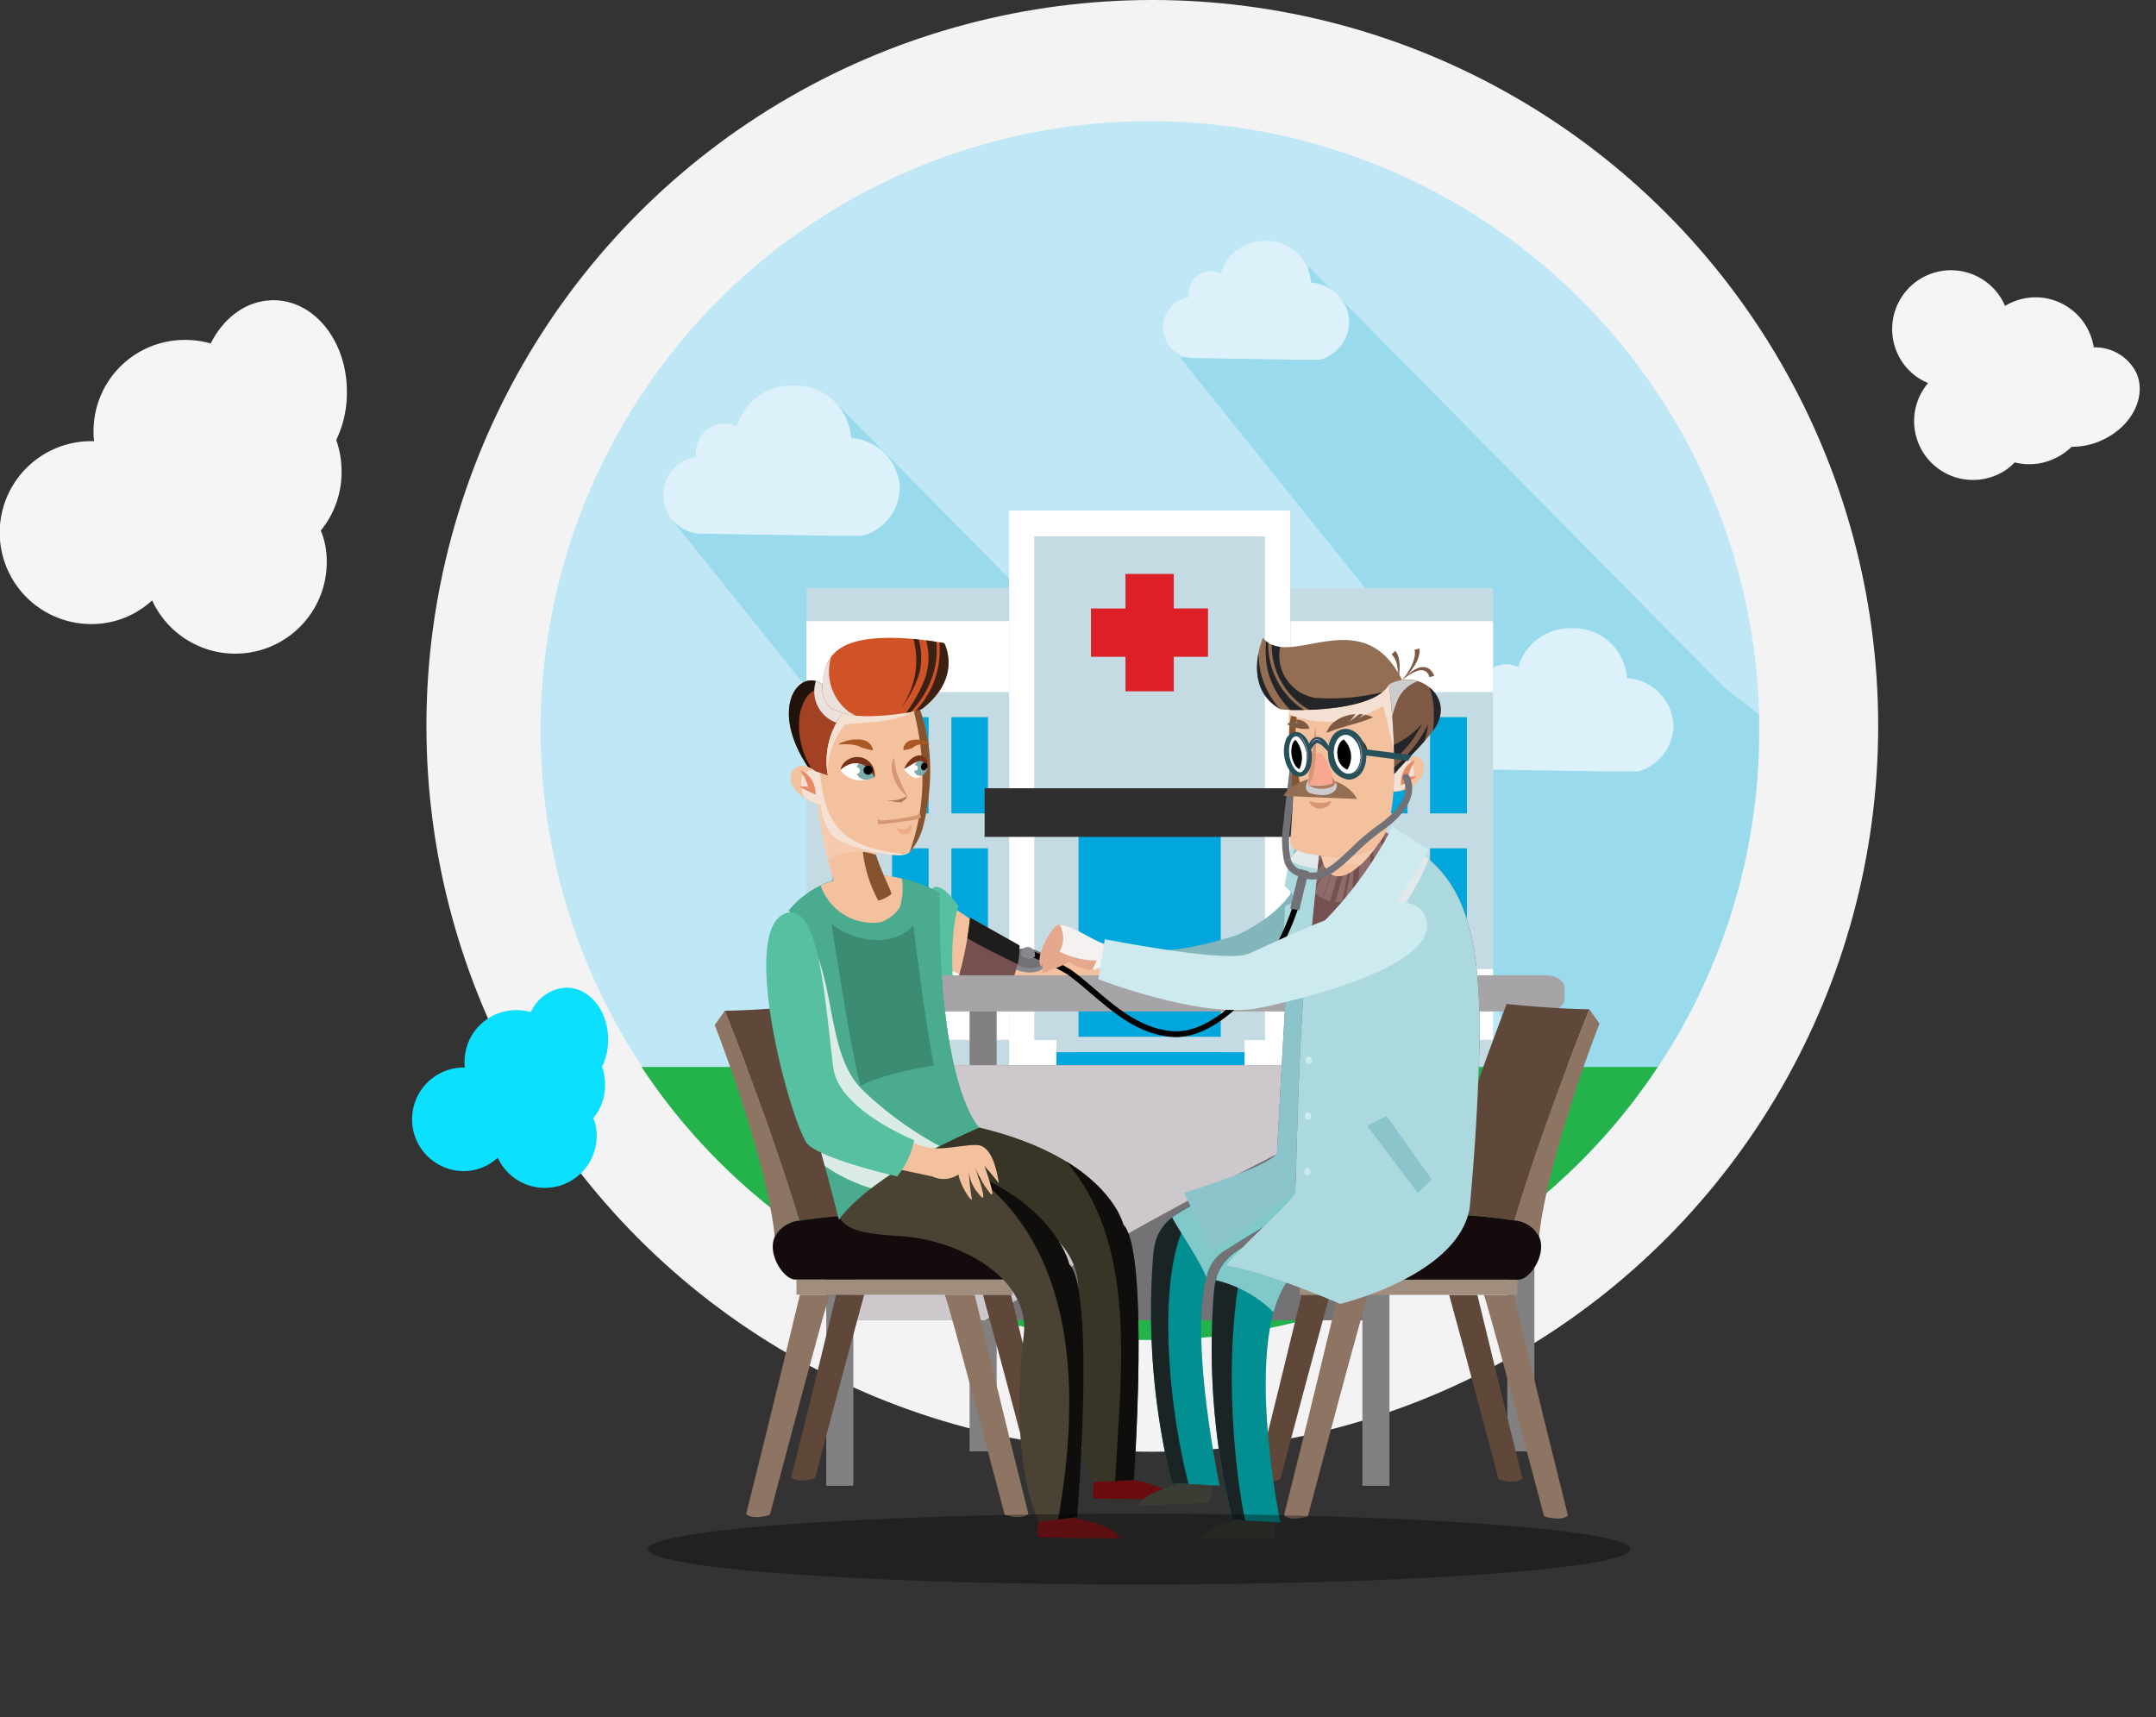 <svg id="Login_Top_Icon" data-name="Login Top Icon" xmlns="http://www.w3.org/2000/svg" xmlns:xlink="http://www.w3.org/1999/xlink" width="243.555" height="194" viewBox="0 0 243.555 194">
  <rect x="0" y="0" width="243.555" height="194" fill="#333333" stroke="none"/>
  <defs>
    <linearGradient id="linear-gradient" x1="664.46" y1="0.5" x2="665.458" y2="0.5" gradientUnits="objectBoundingBox">
      <stop offset="0" stop-color="#fff"/>
      <stop offset="1" stop-color="#90bfc0"/>
    </linearGradient>
    <linearGradient id="linear-gradient-2" x1="1107.734" y1="0.039" x2="1104.917" y2="0.678" gradientUnits="objectBoundingBox">
      <stop offset="0" stop-color="#fff"/>
      <stop offset="1" stop-color="#010101"/>
    </linearGradient>
    <linearGradient id="linear-gradient-3" x1="436.487" y1="0.5" x2="437.486" y2="0.5" xlink:href="#linear-gradient"/>
    <linearGradient id="linear-gradient-4" x1="843.528" y1="0.034" x2="841.341" y2="0.677" xlink:href="#linear-gradient-2"/>
  </defs>
  <circle id="Ellipse_1" data-name="Ellipse 1" cx="82" cy="82" r="82" transform="translate(48.171)" fill="#f3f3f3"/>
  <g id="hospital" transform="translate(55.218 8.023)">
    <path id="Path_150" data-name="Path 150" d="M73.457,142.123A68.842,68.842,0,1,0,4.65,73.28a68.964,68.964,0,0,0,68.807,68.842" transform="translate(1.196 1.227)" fill="#c0e7f5" fill-rule="evenodd"/>
    <path id="Path_151" data-name="Path 151" d="M124.874,117.711c-.644.718-1.285,1.476-1.97,2.159v.036c-.114.114-.227.228-.341.341-.8.834-1.592,1.63-2.426,2.426l-.377-.948c-16.33-.909-43.95-1.97-43.95-1.97L19.09,49.056,36.481,46.9,37.7,35.908,97.822,96.834l16.784,12.919L96.155,66.864l8.485-1.061L76.3,30.493l13.6-1.668.947-8.6,46.982,47.587L141.7,70.8v1.819a69.852,69.852,0,0,1-1.4,13.9,68.761,68.761,0,0,1-15.422,31.183" transform="translate(1.797 1.885)" fill="#9adaed" fill-rule="evenodd"/>
    <path id="Path_153" data-name="Path 153" d="M37.116,104.506a5.188,5.188,0,0,1,.379,2.046,5.857,5.857,0,0,1-11.178,2.427,5.7,5.7,0,0,1-3.9,1.515,5.854,5.854,0,0,1,0-11.707h.19a3.728,3.728,0,0,1-.037-.645A5.837,5.837,0,0,1,28.4,92.307a6.054,6.054,0,0,1,1.669.228,4.587,4.587,0,0,1,4.016-2.767c2.615,0,4.7,2.615,4.7,5.835a6.933,6.933,0,0,1-.681,3.107,6.1,6.1,0,0,1,.343,2.046,5.876,5.876,0,0,1-1.328,3.75" transform="translate(-25.307 13.782)" fill="#0ce0ff" fill-rule="evenodd"/>
    <path id="Path_188" data-name="Path 188" d="M52.822,115.778a9.156,9.156,0,0,1,.669,3.61,10.336,10.336,0,0,1-19.727,4.283,10.061,10.061,0,0,1-6.886,2.673,10.33,10.33,0,0,1,0-20.661h.335a6.579,6.579,0,0,1-.066-1.138,10.3,10.3,0,0,1,10.295-10.3,10.685,10.685,0,0,1,2.945.4c1.471-2.945,4.077-4.883,7.087-4.883,4.614,0,8.291,4.614,8.291,10.3a12.235,12.235,0,0,1-1.2,5.484,10.77,10.77,0,0,1,.6,3.61,10.371,10.371,0,0,1-2.344,6.618" transform="translate(-71.798 -63.868)" fill="#f5f5f5" fill-rule="evenodd"/>
    <path id="Path_189" data-name="Path 189" d="M39.893,106.5a5.89,5.89,0,0,1,.43,2.322,6.649,6.649,0,0,1-12.689,2.755A6.472,6.472,0,0,1,23.2,113.3a6.645,6.645,0,0,1,0-13.29h.215a4.232,4.232,0,0,1-.043-.732A6.626,6.626,0,0,1,30,92.65a6.873,6.873,0,0,1,1.894.259,5.208,5.208,0,0,1,4.559-3.141c2.968,0,5.333,2.968,5.333,6.624a7.87,7.87,0,0,1-.773,3.527,6.928,6.928,0,0,1,.389,2.322,6.671,6.671,0,0,1-1.508,4.257" transform="translate(252.035 -36.951) rotate(65)" fill="#f5f5f5" fill-rule="evenodd"/>
    <path id="Path_154" data-name="Path 154" d="M106.977,75.385a4.179,4.179,0,0,1-.377-8.3c0-.151-.037-.265-.037-.38a3.139,3.139,0,0,1,3.068-3.219,3.287,3.287,0,0,1,1.364.341,6.112,6.112,0,0,1,6.061-4.4,6.02,6.02,0,0,1,6.216,5.645,5.589,5.589,0,0,1,5.267,5.381,5.5,5.5,0,0,1-3.978,5.153h-3.637Z" transform="translate(5.296 3.519)" fill="#dcf1fa" fill-rule="evenodd"/>
    <path id="Path_155" data-name="Path 155" d="M130.4,107.009a68.837,68.837,0,0,1-114.8,0H130.4Z" transform="translate(1.652 5.501)" fill="#24b34b" fill-rule="evenodd"/>
    <path id="Path_156" data-name="Path 156" d="M22.055,49.846a4.388,4.388,0,0,1-.378-8.713,1.3,1.3,0,0,1-.038-.379,3.3,3.3,0,0,1,3.182-3.372,3.005,3.005,0,0,1,1.44.379A6.494,6.494,0,0,1,32.626,33.1a6.379,6.379,0,0,1,6.555,5.95,5.838,5.838,0,0,1,5.494,5.645,5.7,5.7,0,0,1-4.168,5.379H36.682Z" transform="translate(1.75 2.421)" fill="#dcf1fa" fill-rule="evenodd"/>
    <path id="Path_157" data-name="Path 157" d="M28.833,113.142a.746.746,0,0,0,.72-.721.719.719,0,0,0-.72-.718.728.728,0,0,0-.758.718.753.753,0,0,0,.758.721" transform="translate(2.171 5.696)" fill="#9fcc3b" fill-rule="evenodd"/>
    <path id="Path_158" data-name="Path 158" d="M32.9,118.525a.72.72,0,0,0,.721-.72.7.7,0,0,0-.721-.72.719.719,0,0,0-.719.72.744.744,0,0,0,.719.72" transform="translate(2.343 5.92)" fill="#9fcc3b" fill-rule="evenodd"/>
    <path id="Path_159" data-name="Path 159" d="M38.725,113.614a.7.7,0,0,0,.72-.719.719.719,0,0,0-.72-.72.744.744,0,0,0-.719.72.717.717,0,0,0,.719.719" transform="translate(2.585 5.716)" fill="#199146" fill-rule="evenodd"/>
    <path id="Path_160" data-name="Path 160" d="M40.471,123.579a.719.719,0,0,0,.72-.718.745.745,0,0,0-.72-.721.72.72,0,0,0-.721.721.7.7,0,0,0,.721.718" transform="translate(2.658 6.131)" fill="#9fcc3b" fill-rule="evenodd"/>
    <path id="Path_161" data-name="Path 161" d="M46.836,118.853a.745.745,0,0,0,.72-.72.753.753,0,0,0-.72-.758.728.728,0,0,0-.719.758.719.719,0,0,0,.719.72" transform="translate(2.923 5.932)" fill="#9fcc3b" fill-rule="evenodd"/>
    <path id="Path_162" data-name="Path 162" d="M49.964,128.746a.7.7,0,0,0,.72-.721.719.719,0,0,0-.72-.718.744.744,0,0,0-.719.718.718.718,0,0,0,.719.721" transform="translate(3.053 6.346)" fill="#199146" fill-rule="evenodd"/>
    <path id="Path_163" data-name="Path 163" d="M55.166,120.016a.72.72,0,0,0,.719-.72.744.744,0,0,0-.719-.719.72.72,0,0,0-.721.719.7.7,0,0,0,.721.72" transform="translate(3.27 5.982)" fill="#199146" fill-rule="evenodd"/>
    <path id="Path_164" data-name="Path 164" d="M52,113.433a.745.745,0,0,0,.721-.72.719.719,0,0,0-.721-.72.7.7,0,0,0-.72.72.718.718,0,0,0,.72.72" transform="translate(3.138 5.708)" fill="#199146" fill-rule="evenodd"/>
    <path id="Path_165" data-name="Path 165" d="M64.15,119.907a.745.745,0,0,0,.72-.72.718.718,0,0,0-.72-.719.7.7,0,0,0-.721.719.72.72,0,0,0,.721.72" transform="translate(3.644 5.978)" fill="#199146" fill-rule="evenodd"/>
    <path id="Path_166" data-name="Path 166" d="M61.531,114.2a.7.7,0,0,0,.719-.719.718.718,0,0,0-.719-.72.745.745,0,0,0-.721.72.72.72,0,0,0,.721.719" transform="translate(3.535 5.74)" fill="#9fcc3b" fill-rule="evenodd"/>
    <path id="Path_167" data-name="Path 167" d="M62.586,130.746a.7.7,0,0,0,.72-.719.72.72,0,0,0-.72-.72.745.745,0,0,0-.721.72.72.72,0,0,0,.721.719" transform="translate(3.579 6.43)" fill="#199146" fill-rule="evenodd"/>
    <path id="Path_168" data-name="Path 168" d="M81.608,131.364a.728.728,0,0,0,.758-.719.739.739,0,0,0-1.478,0,.72.72,0,0,0,.72.719" transform="translate(4.372 6.455)" fill="#199146" fill-rule="evenodd"/>
    <path id="Path_169" data-name="Path 169" d="M74.48,123.035a.7.7,0,0,0,.718-.719.719.719,0,0,0-.718-.72.744.744,0,0,0-.72.72.718.718,0,0,0,.72.719" transform="translate(4.075 6.108)" fill="#199146" fill-rule="evenodd"/>
    <path id="Path_170" data-name="Path 170" d="M83.756,113a.72.72,0,0,0,.719-.719.745.745,0,0,0-.719-.72.753.753,0,0,0-.758.72.729.729,0,0,0,.758.719" transform="translate(4.46 5.69)" fill="#199146" fill-rule="evenodd"/>
    <path id="Path_171" data-name="Path 171" d="M89.283,126.088a.719.719,0,0,0,.72-.719.7.7,0,0,0-.72-.718.718.718,0,0,0-.72.718.745.745,0,0,0,.72.719" transform="translate(4.691 6.236)" fill="#199146" fill-rule="evenodd"/>
    <path id="Path_172" data-name="Path 172" d="M101.068,117.36a.719.719,0,0,0,.719-.719.744.744,0,0,0-.719-.72.719.719,0,0,0-.72.72.7.7,0,0,0,.72.719" transform="translate(5.182 5.872)" fill="#199146" fill-rule="evenodd"/>
    <path id="Path_173" data-name="Path 173" d="M112.561,111.832a.744.744,0,0,0,.72-.718.754.754,0,0,0-.72-.759.73.73,0,0,0-.72.759.719.719,0,0,0,.72.718" transform="translate(5.661 5.64)" fill="#199146" fill-rule="evenodd"/>
    <path id="Path_174" data-name="Path 174" d="M73.57,115.834a.753.753,0,0,0,.719-.758.744.744,0,0,0-.719-.72.719.719,0,0,0-.72.72.728.728,0,0,0,.72.758" transform="translate(4.037 5.807)" fill="#9fcc3b" fill-rule="evenodd"/>
    <path id="Path_175" data-name="Path 175" d="M70.914,131.618a.719.719,0,0,0,.721-.72.7.7,0,0,0-.721-.718.717.717,0,0,0-.718.718.743.743,0,0,0,.718.72" transform="translate(3.926 6.466)" fill="#9fcc3b" fill-rule="evenodd"/>
    <path id="Path_176" data-name="Path 176" d="M85.211,121.689a.72.72,0,0,0,.72-.719.739.739,0,0,0-1.478,0,.728.728,0,0,0,.758.719" transform="translate(4.52 6.052)" fill="#9fcc3b" fill-rule="evenodd"/>
    <path id="Path_177" data-name="Path 177" d="M93.648,114.161a.7.7,0,0,0,.72-.72.721.721,0,0,0-.72-.721.747.747,0,0,0-.72.721.72.72,0,0,0,.72.72" transform="translate(4.873 5.738)" fill="#9fcc3b" fill-rule="evenodd"/>
    <path id="Path_178" data-name="Path 178" d="M99.213,125.4a.744.744,0,0,0,.719-.72.719.719,0,0,0-.719-.72.7.7,0,0,0-.72.72.718.718,0,0,0,.72.72" transform="translate(5.105 6.207)" fill="#9fcc3b" fill-rule="evenodd"/>
    <path id="Path_179" data-name="Path 179" d="M112.816,117.617a.745.745,0,0,0,.719-.72.753.753,0,0,0-.719-.758.728.728,0,0,0-.72.758.72.72,0,0,0,.72.72" transform="translate(5.672 5.881)" fill="#9fcc3b" fill-rule="evenodd"/>
    <path id="Path_180" data-name="Path 180" d="M106.088,112.7a.717.717,0,0,0,.718-.718.744.744,0,0,0-.718-.719.72.72,0,0,0-.721.719.7.7,0,0,0,.721.718" transform="translate(5.391 5.678)" fill="#9fcc3b" fill-rule="evenodd"/>
    <path id="Path_181" data-name="Path 181" d="M66.768,125.508a.72.72,0,0,0,.721-.72.7.7,0,0,0-.721-.719.718.718,0,0,0-.719.719.744.744,0,0,0,.719.72" transform="translate(3.753 6.211)" fill="#9fcc3b" fill-rule="evenodd"/>
    <path id="Path_182" data-name="Path 182" d="M55.166,125.035a.744.744,0,0,0,.719-.719.72.72,0,0,0-.719-.72.7.7,0,0,0-.721.72.72.72,0,0,0,.721.719" transform="translate(3.27 6.192)" fill="#9fcc3b" fill-rule="evenodd"/>
    <rect id="Rectangle_13" data-name="Rectangle 13" width="31.751" height="62.744" transform="translate(58.776 49.654)" fill="#fff"/>
    <rect id="Rectangle_14" data-name="Rectangle 14" width="26.068" height="56.907" transform="translate(61.618 52.57)" fill="#c4dbe3"/>
    <path id="Path_183" data-name="Path 183" d="M68.241,53.541H73.7v3.9h3.865V62.9H73.7v3.9H68.241V62.9h-3.9V57.445h3.9Z" transform="translate(3.682 3.273)" fill="#dd1f26" fill-rule="evenodd"/>
    <rect id="Rectangle_15" data-name="Rectangle 15" width="16.066" height="27.582" transform="translate(66.619 84.815)" fill="#00a6dc"/>
    <rect id="Rectangle_16" data-name="Rectangle 16" width="21.256" height="1.743" transform="translate(64.118 109.1)" fill="#c4dbe3"/>
    <rect id="Rectangle_17" data-name="Rectangle 17" width="21.256" height="1.779" transform="translate(64.118 110.843)" fill="#00a6dc"/>
    <rect id="Rectangle_18" data-name="Rectangle 18" width="21.256" height="1.745" transform="translate(64.118 112.622)" fill="#c4dbe3"/>
    <rect id="Rectangle_19" data-name="Rectangle 19" width="22.885" height="53.992" transform="translate(35.892 58.406)" fill="#c4dbe3"/>
    <rect id="Rectangle_20" data-name="Rectangle 20" width="22.885" height="7.995" transform="translate(35.892 62.157)" fill="#fff"/>
    <rect id="Rectangle_21" data-name="Rectangle 21" width="4.129" height="10.873" transform="translate(38.848 72.992)" fill="#00a6dc"/>
    <rect id="Rectangle_22" data-name="Rectangle 22" width="4.131" height="10.873" transform="translate(45.553 72.992)" fill="#00a6dc"/>
    <rect id="Rectangle_23" data-name="Rectangle 23" width="4.131" height="10.873" transform="translate(52.259 72.992)" fill="#00a6dc"/>
    <rect id="Rectangle_24" data-name="Rectangle 24" width="4.129" height="10.911" transform="translate(38.848 87.808)" fill="#00a6dc"/>
    <rect id="Rectangle_25" data-name="Rectangle 25" width="4.131" height="10.911" transform="translate(45.553 87.808)" fill="#00a6dc"/>
    <rect id="Rectangle_26" data-name="Rectangle 26" width="4.131" height="10.911" transform="translate(52.259 87.808)" fill="#00a6dc"/>
    <rect id="Rectangle_27" data-name="Rectangle 27" width="22.885" height="7.995" transform="translate(35.892 101.447)" fill="#fff"/>
    <rect id="Rectangle_28" data-name="Rectangle 28" width="22.884" height="53.992" transform="translate(90.564 58.406)" fill="#c4dbe3"/>
    <rect id="Rectangle_29" data-name="Rectangle 29" width="22.884" height="7.995" transform="translate(90.564 62.157)" fill="#fff"/>
    <rect id="Rectangle_30" data-name="Rectangle 30" width="4.168" height="10.873" transform="translate(106.325 72.992)" fill="#00a6dc"/>
    <rect id="Rectangle_31" data-name="Rectangle 31" width="4.169" height="10.873" transform="translate(99.619 72.992)" fill="#00a6dc"/>
    <rect id="Rectangle_32" data-name="Rectangle 32" width="4.168" height="10.873" transform="translate(92.913 72.992)" fill="#00a6dc"/>
    <rect id="Rectangle_33" data-name="Rectangle 33" width="4.168" height="10.911" transform="translate(106.325 87.808)" fill="#00a6dc"/>
    <rect id="Rectangle_34" data-name="Rectangle 34" width="4.169" height="10.911" transform="translate(99.619 87.808)" fill="#00a6dc"/>
    <rect id="Rectangle_35" data-name="Rectangle 35" width="4.168" height="10.911" transform="translate(92.913 87.808)" fill="#00a6dc"/>
    <rect id="Rectangle_36" data-name="Rectangle 36" width="22.884" height="7.995" transform="translate(90.564 101.447)" fill="#fff"/>
    <rect id="Rectangle_37" data-name="Rectangle 37" width="37.244" height="5.494" transform="translate(56.011 81.024)" fill="#312e2f"/>
    <path id="Path_184" data-name="Path 184" d="M75.379,30.647a3.454,3.454,0,0,1-.3-6.858,1.051,1.051,0,0,1-.038-.341,2.572,2.572,0,0,1,2.5-2.614,2.294,2.294,0,0,1,1.136.265,5.153,5.153,0,0,1,5.04-3.674,5.031,5.031,0,0,1,5.153,4.7,4.6,4.6,0,0,1,4.319,4.471,4.519,4.519,0,0,1-3.3,4.245H86.9Z" transform="translate(4.008 1.768)" fill="#dcf1fa" fill-rule="evenodd"/>
  </g>
  <g id="loginimage" transform="translate(65.598 54.04)">
    <path id="Path_4" data-name="Path 4" d="M43.4,49.17c3.5,1.145,9.939,7.153,10.353,6.866s7.569-.79,16.395.88L70.8,59.9s-16.558.81-18.331.526-9.65-4.39-9.65-4.39Z" transform="translate(-3.696 -1.844)" fill="#f3c19e"/>
    <g id="Group_4" data-name="Group 4" transform="translate(48.236 52.874)">
      <ellipse id="Ellipse_8" data-name="Ellipse 8" cx="1.091" cy="2.054" rx="1.091" ry="2.054" transform="translate(4.346 1.007) rotate(97.106)" fill="#87888c"/>
      <ellipse id="Ellipse_9" data-name="Ellipse 9" cx="1.091" cy="2.054" rx="1.091" ry="2.054" transform="translate(4.473 0.508) rotate(97.106)" fill="#727276"/>
    </g>
    <path id="Path_5" data-name="Path 5" d="M47.908,51.615a39.8,39.8,0,0,1-1.32,6.81l4.867,2.7a11.886,11.886,0,0,0,2.03-6.371Z" transform="translate(-3.919 -1.988)" fill="#745050"/>
    <path id="Path_6" data-name="Path 6" d="M53.549,54.755l-5.577-3.14s-.1.98-.31,2.314c1.819,1.076,3.75,2,5.688,2.938A8.224,8.224,0,0,0,53.549,54.755Z" transform="translate(-3.983 -1.988)" fill="#1f1c1c"/>
    <path id="Path_7" data-name="Path 7" d="M43.383,48.172c.852-1.153,2.966,1.888,2.966,1.888s-1.027,2.914-.59,8.642A8.941,8.941,0,0,1,42.8,56.507S41.97,50.085,43.383,48.172Z" transform="translate(-3.681 -1.769)" fill="#57c0a0"/>
    <g id="Group_5" data-name="Group 5" transform="translate(24.457 56.139)">
      <rect id="Rectangle_3" data-name="Rectangle 3" width="3.058" height="50.103" transform="translate(80.222 3.674)" fill="#828182"/>
      <rect id="Rectangle_4" data-name="Rectangle 4" width="3.059" height="50.103" transform="translate(19.475 3.674)" fill="#828182"/>
      <rect id="Rectangle_5" data-name="Rectangle 5" width="60.566" height="28.818" transform="translate(4.813 10.151)" fill="#747274"/>
      <path id="Path_8" data-name="Path 8" d="M32.346,69.327V98.145H48.768c13.976-9.214,29.091-16.893,44.144-24.439v-4.38H32.346Z" transform="translate(-27.533 -59.176)" fill="#cdc8cc"/>
      <rect id="Rectangle_6" data-name="Rectangle 6" width="3.058" height="53.993" transform="translate(3.285 3.674)" fill="#828182"/>
      <rect id="Rectangle_7" data-name="Rectangle 7" width="3.058" height="53.993" transform="translate(63.85 3.674)" fill="#828182"/>
      <path id="Path_9" data-name="Path 9" d="M113.92,61.179c0,.8-.924,1.442-2.064,1.442H29.3c-1.141,0-2.066-.644-2.066-1.442v-1.2c0-.8.925-1.442,2.066-1.442h82.56c1.14,0,2.064.646,2.064,1.442Z" transform="translate(-27.23 -58.537)" fill="#a6a4a6"/>
    </g>
    <g id="Group_6" data-name="Group 6" transform="translate(15.138 59.547)">
      <path id="Path_10" data-name="Path 10" d="M57.774,117.525s-.61.72-2.686.093c0,0-3.6-13.654-5.557-20.727H52.7C53.9,101.85,55.974,110.385,57.774,117.525Z" transform="translate(-19.231 -64.215)" fill="#5f4839"/>
      <path id="Path_11" data-name="Path 11" d="M31.593,96.891h3.164c-1.95,7.074-5.554,20.727-5.554,20.727-2.078.627-2.689-.093-2.689-.093C28.318,110.385,30.393,101.85,31.593,96.891Z" transform="translate(-17.869 -64.215)" fill="#5f4839"/>
      <path id="Path_12" data-name="Path 12" d="M48.33,96.891s3.348,13.991,6.071,24.775c0,0-.609.719-2.68.086,0,0-6.558-24.861-6.784-24.861H48.33Z" transform="translate(-18.959 -64.215)" fill="#8e7563"/>
      <path id="Path_13" data-name="Path 13" d="M27.176,96.891H30.56c-.216,0-6.775,24.861-6.775,24.861-2.079.633-2.681-.086-2.681-.086C23.82,110.882,27.176,96.891,27.176,96.891Z" transform="translate(-17.549 -64.215)" fill="#8e7563"/>
      <path id="Path_14" data-name="Path 14" d="M27.832,62.16s5.832,15.165,7.932,23.58a67.3,67.3,0,0,0-8.8.737c-3.341-11.107-8.433-23.722-8.433-23.722S21.868,62.756,27.832,62.16Z" transform="translate(-17.397 -62.16)" fill="#5f4839"/>
      <path id="Path_15" data-name="Path 15" d="M26.9,86.515a3.437,3.437,0,0,0-2.79,1.817c-.494-5.349-3.572-15.645-6.781-23.926l1.138-1.613S23.555,75.407,26.9,86.515Z" transform="translate(-17.325 -62.197)" fill="#8e7563"/>
      <path id="Path_16" data-name="Path 16" d="M51.576,95.069H27.142v1.714H51.576Z" transform="translate(-17.906 -64.108)" fill="#a18d7d"/>
      <path id="Path_17" data-name="Path 17" d="M50.943,94.6H26.8c-1.248-.028-3.153-2.827-2.281-4.822v-.007a3.437,3.437,0,0,1,2.79-1.817,67.3,67.3,0,0,1,8.8-.737c5.388-.17,11.409,0,14.11.788,4.858,1.406,1.193,6.593,1.193,6.593Z" transform="translate(-17.738 -63.64)" fill="#160b0c"/>
    </g>
    <g id="Group_7" data-name="Group 7" transform="translate(21.383 44.794)">
      <path id="Path_18" data-name="Path 18" d="M66.016,118.836l-2.937-.684c-.684,2.948-.133,3.024-.133,3.024l9.032.135C71.757,119.655,66.016,118.836,66.016,118.836Z" transform="translate(-26.258 -50.72)" fill="#6a0c0d"/>
      <path id="Path_19" data-name="Path 19" d="M64.708,87.752S62.863,79.616,46.489,76.36l-8.318.568c-.553,6.6.846,7.229,7.483,7.646S60.336,89.3,59.567,95.75c-1.745,14.641,1.71,21.1,1.71,21.1L65.9,116.6S67.705,90.751,64.708,87.752Z" transform="translate(-24.797 -48.247)" fill="#373526"/>
      <path id="Path_20" data-name="Path 20" d="M65.978,88.02s-.851-3.719-6.457-7.133c8.014,9.276,6.259,23.363,5.528,36.1l2.118-.112S68.975,91.019,65.978,88.02Z" transform="translate(-26.067 -48.515)" fill="#100e0d"/>
      <path id="Path_21" data-name="Path 21" d="M59.352,123.5l-2.937-.684c-.685,2.948-.133,3.025-.133,3.025l9.032.135C65.093,124.323,59.352,123.5,59.352,123.5Z" transform="translate(-25.863 -50.996)" fill="#8f191c"/>
      <path id="Path_22" data-name="Path 22" d="M58.224,92.452s-1.984-9.228-18.36-12.484l-8.177,1.658c-.552,6.6.846,7.229,7.483,7.646S53.852,94,53.083,100.448c-1.744,14.642,1.71,21.1,1.71,21.1l4.328-.538S61.222,95.451,58.224,92.452Z" transform="translate(-24.414 -48.46)" fill="#4a4334"/>
      <path id="Path_23" data-name="Path 23" d="M59.209,92.59S57.853,86.327,48.216,82.3c11.792,8.541,12.3,24.573,9.729,39.115l2.161-.268S62.207,95.589,59.209,92.59Z" transform="translate(-25.398 -48.598)" fill="#100e0d"/>
      <path id="Path_24" data-name="Path 24" d="M24.111,53.65C28.951,43.2,40.477,46.723,43.1,48.564,42.973,70.739,47.6,75.017,47.6,75.017,34.7,80.6,31.745,85.449,31.745,85.449,28.46,72.127,23,56.056,24.111,53.65Z" transform="translate(-23.963 -46.478)" fill="#4aab8e"/>
      <path id="Path_25" data-name="Path 25" d="M34.475,70.7a39.522,39.522,0,0,0,8.777,6.42c1.34-.682,2.825-1.384,4.475-2.1,0,0-4.622-4.278-4.492-26.453C40.916,46.939,31.666,44.01,26.2,50.533,32.155,55.905,29.783,66,34.475,70.7Z" transform="translate(-24.095 -46.479)" fill="#4aab8e"/>
      <path id="Path_26" data-name="Path 26" d="M34.343,70.951c-4.693-4.694-2.32-14.791-8.278-20.163A13.888,13.888,0,0,0,24.111,53.9c-.949,2.047,2.868,13.992,6.049,25.716a18.989,18.989,0,0,0,5.229,2.521,48.586,48.586,0,0,1,7.732-4.772A39.506,39.506,0,0,1,34.343,70.951Z" transform="translate(-23.963 -46.733)" fill="#dbece7"/>
      <path id="Path_27" data-name="Path 27" d="M42.91,68.323C42.074,64.18,41.12,56.8,40.59,52.53c-2.141,2.453-6.41,2.031-9.254-.167.86,5.1,2.019,13.313,3.284,18.287C37.262,69.342,40.066,68.931,42.91,68.323Z" transform="translate(-24.399 -46.827)" fill="#3c8b73"/>
      <path id="Path_28" data-name="Path 28" d="M36.484,51.869c.876,0,2.628-1.313,2.628-2.188a7.141,7.141,0,0,0,.116-2.778,14.069,14.069,0,0,0-9.172.773A6.212,6.212,0,0,0,36.484,51.869Z" transform="translate(-24.324 -46.478)" fill="#f3c19e"/>
    </g>
    <g id="Group_17" data-name="Group 17" transform="translate(23.518 18.017)">
      <g id="Group_9" data-name="Group 9">
        <path id="Path_29" data-name="Path 29" d="M36.15,43.217c.521,2.1,1.98,4.709,1.859,4.934-.155.274-3.907,2.4-6.2-.555a45.67,45.67,0,0,1-2.062-9.583c.088.035.175.067.262.1h0a6.078,6.078,0,0,0,1.367,3.053C32.74,42.529,34.448,42.641,36.15,43.217Z" transform="translate(-26.44 -19.2)" fill="#f3c19e"/>
        <path id="Path_30" data-name="Path 30" d="M38.323,48.457c.122-.225-1.338-2.831-1.859-4.934a10.239,10.239,0,0,0-1.4-.342,15.291,15.291,0,0,0,1.79,6.011A3.9,3.9,0,0,0,38.323,48.457Z" transform="translate(-26.755 -19.506)" fill="#86532f"/>
        <path id="Path_31" data-name="Path 31" d="M31.378,41.162a6.082,6.082,0,0,1-1.367-3.053h0c-.088-.029-.175-.061-.262-.1a35.986,35.986,0,0,0,1.111,6.3,6.11,6.11,0,0,1,5.439-.578c-.053-.174-.1-.348-.144-.517C34.448,42.641,32.74,42.529,31.378,41.162Z" transform="translate(-26.44 -19.2)" fill="#f4cbae"/>
        <path id="Path_32" data-name="Path 32" d="M31.077,26.341a7.33,7.33,0,0,1,1.267.468,8.927,8.927,0,0,0-1.7,7.074L29.2,33.4h0a2.494,2.494,0,0,0-.824-.509C23.828,26,27.554,21.644,30.032,23.6h0A3.121,3.121,0,0,0,31.077,26.341Z" transform="translate(-26.232 -18.319)" fill="#a34223"/>
        <path id="Path_33" data-name="Path 33" d="M27.462,26.943c.4-1.666,1.046-2.787,2.554-2.921a3.393,3.393,0,0,1,.019-.426h0c-2.478-1.951-6.2,2.407-1.657,9.292a2.108,2.108,0,0,1,.412.2A9.207,9.207,0,0,1,27.462,26.943Z" transform="translate(-26.232 -18.319)" fill="#20130b"/>
        <path id="Path_34" data-name="Path 34" d="M31.257,26.346A3.12,3.12,0,0,1,30.214,23.6h0a2.248,2.248,0,0,0-.752-.392A3.744,3.744,0,0,0,31.774,27.9a6.6,6.6,0,0,1,.75-1.082A7.33,7.33,0,0,0,31.257,26.346Z" transform="translate(-26.411 -18.324)" fill="#eae1df"/>
        <path id="Path_35" data-name="Path 35" d="M40.7,25.7c-2.749.711-6.086,2.142-8.348,1.262a8.927,8.927,0,0,0-1.7,7.074l-1.441-.485h0a2.494,2.494,0,0,0-.824-.509c-2.1-.784-3.475,2.571,1.161,4.245.088.035.175.067.262.1h0a7.814,7.814,0,0,0,1.228,3.371c1.36,1.367,7.311,2.731,8.6,2.1.739-.361,1.554-2.234,1.772-3.1C42.353,36.04,42.82,30.561,40.7,25.7Z" transform="translate(-26.244 -18.471)" fill="#f3c19e"/>
        <path id="Path_36" data-name="Path 36" d="M41.549,25.7c-.186.048-.377.1-.568.154,1.521,5.615,1.781,11.23-.267,16.844a7.215,7.215,0,0,0,1.551-2.947C43.2,36.04,43.664,30.561,41.549,25.7Z" transform="translate(-27.089 -18.471)" fill="#86532f"/>
        <path id="Path_37" data-name="Path 37" d="M40.962,25.7c-2.749.711-6.086,2.142-8.348,1.262a8.885,8.885,0,0,0-1.726,6.86,8.659,8.659,0,0,1,1.949-5.562c2.716-.369,5.241,0,8.433-1.786C41.172,26.214,41.073,25.955,40.962,25.7Z" transform="translate(-26.501 -18.471)" fill="#f4e1d4"/>
        <path id="Path_38" data-name="Path 38" d="M29.821,34.211l-.53-.179h0c-.035-.031-.069-.057-.1-.086-.5-.318-1.358.541-1.358.541a3.737,3.737,0,0,0,.212,2.506,7.459,7.459,0,0,0,1.588.775c.088.035.175.067.262.1h0a7.814,7.814,0,0,0,1.228,3.371c1.312,1.315,6.874,2.63,8.439,2.16C31.7,42.63,30.473,39.58,29.821,34.211Z" transform="translate(-26.319 -18.955)" fill="#f4e1d4"/>
        <path id="Path_39" data-name="Path 39" d="M32.582,26.506a7.407,7.407,0,0,0-1.267-.468,3.12,3.12,0,0,1-1.042-2.745c.182-1.786.527-3.919,3.637-4.82,3.817-1.106,10.112.146,10.112.146s2.115,3.829-2.485,7.409C41.023,26.428,34.844,27.387,32.582,26.506Z" transform="translate(-26.47 -18.017)" fill="#cf5327"/>
        <path id="Path_40" data-name="Path 40" d="M31.249,20.3a6.079,6.079,0,0,0-.977,3.129,3.125,3.125,0,0,0,1.042,2.745,7.33,7.33,0,0,1,1.267.468,5.7,5.7,0,0,0,1.448.3c-.262-.134-.524-.278-.786-.443A5.694,5.694,0,0,1,31.249,20.3Z" transform="translate(-26.47 -18.152)" fill="#eae1df"/>
        <g id="Group_8" data-name="Group 8" transform="translate(12.618 0.127)">
          <path id="Path_41" data-name="Path 41" d="M41.807,21.852a7.67,7.67,0,0,0-.113-3.642c-.194-.02-.391-.04-.6-.058a9.209,9.209,0,0,1-1.455,7.858A11.757,11.757,0,0,0,41.807,21.852Z" transform="translate(-39.644 -18.152)" fill="#3a2114"/>
          <path id="Path_42" data-name="Path 42" d="M43.519,21.571a9.828,9.828,0,0,0,.214-3.086c-.319-.051-.709-.108-1.156-.165a7.26,7.26,0,0,1-.094,4.179A16.3,16.3,0,0,1,40.3,26.508c.2-.033.379-.066.552-.1.2-.217.388-.44.567-.669A10.5,10.5,0,0,0,43.519,21.571Z" transform="translate(-39.683 -18.162)" fill="#3a2114"/>
          <path id="Path_43" data-name="Path 43" d="M44.685,18.651s-.2-.039-.539-.1a10.409,10.409,0,0,1-.09,2.43,9.851,9.851,0,0,1-1.868,4.421c-.227.31-.469.609-.723.9a2.576,2.576,0,0,0,.735-.246C46.8,22.48,44.685,18.651,44.685,18.651Z" transform="translate(-39.752 -18.176)" fill="#3a2114"/>
        </g>
      </g>
      <g id="Group_16" data-name="Group 16" transform="translate(1.262 11.478)">
        <path id="Path_44" data-name="Path 44" d="M32.234,30.712a5.06,5.06,0,0,1,.983-.371,3.839,3.839,0,0,1,1.08-.122,2.022,2.022,0,0,1,1.109.223,1.4,1.4,0,0,1,.678.947l-.068.052c-.385-.083-.675-.155-.963-.23s-.535-.246-.842-.321a4.923,4.923,0,0,0-.948-.129,6.885,6.885,0,0,0-1.009.031Z" transform="translate(-27.849 -30.216)" fill="#ac5826"/>
        <path id="Path_45" data-name="Path 45" d="M39.975,31.367a1.141,1.141,0,0,1,.41-.844,1.453,1.453,0,0,1,.879-.275,2.424,2.424,0,0,1,1.656.421l-.036.077a2.89,2.89,0,0,0-1.467.162c-.219.088-.369.272-.583.333a3.84,3.84,0,0,1-.8.184Z" transform="translate(-28.307 -30.217)" fill="#ac5826"/>
        <path id="Path_46" data-name="Path 46" d="M29.319,36.574a2.982,2.982,0,0,0-.421-1.569,2.54,2.54,0,0,0-.53-.629,2.653,2.653,0,0,0-.7-.419l-.031.066c.184.263.314.477.436.691l.151.312.119.3c.056.151.1.3.137.458a3.629,3.629,0,0,0-.88-.021l-.029.066c.546.278,1.1.536,1.655.8l.092.044v-.1Z" transform="translate(-27.573 -30.438)" fill="#e78867"/>
        <g id="Group_10" data-name="Group 10" transform="translate(9.631 2.09)">
          <path id="Path_47" data-name="Path 47" d="M40.27,37.008s-.019.337-.675.714a9.807,9.807,0,0,1-1.786-.279A3.443,3.443,0,0,0,40.27,37.008Z" transform="translate(-37.81 -32.708)" fill="#b3715a"/>
          <path id="Path_48" data-name="Path 48" d="M38.881,32.438a5.774,5.774,0,0,0,.471,2.188,13.753,13.753,0,0,0,.991,2.1l-.053.017a4.088,4.088,0,0,1-.9-.946,5,5,0,0,1-.566-1.061,3.7,3.7,0,0,1-.245-1.138,2.081,2.081,0,0,1,.246-1.161Z" transform="translate(-37.855 -32.438)" fill="#d59671"/>
        </g>
        <path id="Path_49" data-name="Path 49" d="M40.726,40.417a.585.585,0,0,1,.092.668.764.764,0,0,1-.255.3,1.084,1.084,0,0,1-.359.144.887.887,0,0,1-.618-.139.815.815,0,0,1-.353-.505l.024-.051a1.631,1.631,0,0,0,.863.151.613.613,0,0,0,.373-.184.754.754,0,0,0,.181-.389Z" transform="translate(-28.263 -30.82)" fill="#edab85"/>
        <g id="Group_11" data-name="Group 11" transform="translate(8.802 8.281)">
          <path id="Path_50" data-name="Path 50" d="M36.929,40.326c.083-.007,1.366-.108,2.734-.316a9.188,9.188,0,0,0,2.132-.416l-.118-.576c-.15.042-.219.248-.383.3a21.837,21.837,0,0,1-3.936.569.7.7,0,0,1-.429-.133v.569Z" transform="translate(-36.929 -39.018)" fill="#d59671"/>
        </g>
        <g id="Group_13" data-name="Group 13" transform="translate(4.562 1.982)">
          <g id="Group_12" data-name="Group 12" transform="translate(0 0.354)">
            <path id="Path_51" data-name="Path 51" d="M34.958,32.793A2.274,2.274,0,0,1,36.4,34.66a4.754,4.754,0,0,1-.845.235v0a1.066,1.066,0,0,1-.617-2.027Z" transform="translate(-32.532 -32.705)" fill="#7cabab"/>
            <path id="Path_52" data-name="Path 52" d="M34.828,32.858a1.066,1.066,0,0,0,.617,2.027v0a2.809,2.809,0,0,1-3.023-1.068,2.085,2.085,0,0,1,2.425-1.034Z" transform="translate(-32.422 -32.699)" fill="#fff"/>
          </g>
          <path id="Path_53" data-name="Path 53" d="M32.426,33.8a1.717,1.717,0,0,1,.82-1.162,2.03,2.03,0,0,1,1.494-.272,1.924,1.924,0,0,1,1.248.882,2.123,2.123,0,0,1,.3,1.385,4.85,4.85,0,0,0-.749-1.04,1.938,1.938,0,0,0-.952-.523,2.18,2.18,0,0,0-1.1.072A2.759,2.759,0,0,0,32.426,33.8Z" transform="translate(-32.422 -32.323)" fill="#7a3318"/>
          <path id="Path_54" data-name="Path 54" d="M34.69,34.051a.377.377,0,1,1-.714-.243.377.377,0,0,1,.714.243Z" transform="translate(-32.513 -32.396)" fill="#fff"/>
          <path id="Path_55" data-name="Path 55" d="M36.2,34.041a.513.513,0,1,1-.32-.65A.511.511,0,0,1,36.2,34.041Z" transform="translate(-32.586 -32.385)" fill="#010101"/>
        </g>
        <g id="Group_15" data-name="Group 15" transform="translate(11.751 1.798)">
          <g id="Group_14" data-name="Group 14" transform="translate(0 0.312)">
            <path id="Path_56" data-name="Path 56" d="M42.779,33.665a2.249,2.249,0,0,1-.6.791l0,0c-1.107.23-1.354-1.437,0-1.941C42.527,32.659,42.708,33.119,42.779,33.665Z" transform="translate(-40.133 -32.462)" fill="#7cabab"/>
            <path id="Path_57" data-name="Path 57" d="M42.1,32.508c-1.356.5-1.109,2.171,0,1.941l0,0c-.454.344-1.149.439-2.043-.77C41.049,32.6,41.7,32.335,42.1,32.508Z" transform="translate(-40.063 -32.459)" fill="#fff"/>
          </g>
          <path id="Path_58" data-name="Path 58" d="M40.063,33.661a2.632,2.632,0,0,1,.524-.857,2.1,2.1,0,0,1,.873-.614,1.052,1.052,0,0,1,.649-.018.861.861,0,0,1,.5.425,1.434,1.434,0,0,1,.1,1.045,3.7,3.7,0,0,0-.5-.757.478.478,0,0,0-.548-.09,4.309,4.309,0,0,0-.752.387A9.044,9.044,0,0,1,40.063,33.661Z" transform="translate(-40.063 -32.128)" fill="#7a3318"/>
          <ellipse id="Ellipse_10" data-name="Ellipse 10" cx="0.337" cy="0.434" rx="0.337" ry="0.434" transform="translate(2.041 0.757) rotate(14.152)" fill="#010101"/>
          <circle id="Ellipse_11" data-name="Ellipse 11" cx="0.297" cy="0.297" r="0.297" transform="translate(0.968 1.126)" fill="#fff"/>
        </g>
      </g>
    </g>
    <g id="Group_18" data-name="Group 18" transform="translate(76.33 59.38)">
      <path id="Path_59" data-name="Path 59" d="M82.366,117.667s.614.723,2.7.093c0,0,3.624-13.732,5.588-20.847H87.471C86.267,101.9,84.178,110.484,82.366,117.667Z" transform="translate(-82.366 -64.049)" fill="#5f4839"/>
      <path id="Path_60" data-name="Path 60" d="M108.7,96.912h-3.184c1.963,7.115,5.586,20.847,5.586,20.847,2.09.63,2.7-.093,2.7-.093C111.994,110.484,109.906,101.9,108.7,96.912Z" transform="translate(-83.736 -64.049)" fill="#5f4839"/>
      <path id="Path_61" data-name="Path 61" d="M91.789,96.912s-3.368,14.072-6.106,24.918c0,0,.612.723,2.7.087,0,0,6.6-25.005,6.824-25.005Z" transform="translate(-82.562 -64.049)" fill="#8e7563"/>
      <path id="Path_62" data-name="Path 62" d="M113.065,96.912h-3.4c.218,0,6.814,25.005,6.814,25.005,2.091.636,2.7-.087,2.7-.087C116.439,110.984,113.065,96.912,113.065,96.912Z" transform="translate(-83.981 -64.049)" fill="#8e7563"/>
      <path id="Path_63" data-name="Path 63" d="M111.913,61.982s-5.866,15.252-7.977,23.716a67.879,67.879,0,0,1,8.846.741c3.36-11.171,8.481-23.858,8.481-23.858S117.91,62.581,111.913,61.982Z" transform="translate(-83.643 -61.982)" fill="#5f4839"/>
      <path id="Path_64" data-name="Path 64" d="M113.339,86.477a3.453,3.453,0,0,1,2.8,1.827c.5-5.381,3.594-15.735,6.821-24.064l-1.146-1.622S116.7,75.306,113.339,86.477Z" transform="translate(-84.199 -62.02)" fill="#8e7563"/>
      <path id="Path_65" data-name="Path 65" d="M87.575,95.08h24.577V96.8H87.575Z" transform="translate(-82.674 -63.941)" fill="#a18d7d"/>
      <path id="Path_66" data-name="Path 66" d="M87.961,94.609h24.281c1.257-.028,3.171-2.842,2.294-4.849v-.006a3.452,3.452,0,0,0-2.8-1.827,67.874,67.874,0,0,0-8.846-.741c-5.419-.171-11.475,0-14.193.794-4.887,1.413-1.2,6.63-1.2,6.63h.469Z" transform="translate(-82.59 -63.47)" fill="#160b0c"/>
    </g>
    <g id="Group_41" data-name="Group 41" transform="translate(49.739 18.017)">
      <g id="Group_40" data-name="Group 40">
        <path id="Path_67" data-name="Path 67" d="M79.091,53.369s5.42-2.014,7.454-6.719l1.311,8.232a29.5,29.5,0,0,1-8.511,3.655c-3.026.5-11.264-1.577-11.264-1.577l.682-2.321C71.408,55.9,79.091,53.369,79.091,53.369Z" transform="translate(-54.93 -19.712)" fill="#81b6bb"/>
        <path id="Path_68" data-name="Path 68" d="M97.081,41.38l-10.215.843s-1.4,22.687-2.239,39.39a135.475,135.475,0,0,0,21.966,2.223c.468-5.033.891-10.946,1.072-17.172C108.167,49.278,104.514,44.869,97.081,41.38Z" transform="translate(-55.909 -19.4)" fill="#745050"/>
        <g id="Group_19" data-name="Group 19" transform="translate(30.952 21.98)">
          <path id="Path_69" data-name="Path 69" d="M87.075,42.244l5.03-.415c-.672.873-1.475,1.677-2.147,2.517-.686.86-1.354,1.736-1.992,2.633A6.876,6.876,0,0,1,87.075,42.244Z" transform="translate(-87.003 -41.407)" fill="#8d6c6b"/>
          <path id="Path_70" data-name="Path 70" d="M91.447,43.606q-.563,1.049-1.1,2.11c-.421.838-.83,1.681-1.235,2.526a5.334,5.334,0,0,1-.727-.713q1.164-1.662,2.462-3.231C91.041,44.066,91.243,43.836,91.447,43.606Z" transform="translate(-87.084 -41.512)" fill="#8d6c6b"/>
          <path id="Path_71" data-name="Path 71" d="M91.889,43.057a16.516,16.516,0,0,0,1.053-1.292l.228-.019c-.054.207-.111.41-.166.615-.195.384-.421.756-.62,1.139-.373.714-.692,1.457-.994,2.2-.417,1.029-.795,2.074-1.162,3.121a6.924,6.924,0,0,1-.947-.6c.5-1.05,1.013-2.1,1.544-3.134C91.171,44.41,91.508,43.718,91.889,43.057Z" transform="translate(-87.137 -41.402)" fill="#8d6c6b"/>
          <path id="Path_72" data-name="Path 72" d="M92.987,42.725Q92.133,46,91.171,49.252a2.7,2.7,0,0,1-.43-.146c-.137-.062-.271-.128-.4-.195.4-1.151.813-2.3,1.287-3.417C92.032,44.537,92.512,43.645,92.987,42.725Z" transform="translate(-87.2 -41.46)" fill="#8d6c6b"/>
          <path id="Path_73" data-name="Path 73" d="M93.963,41.69c-.365,2.516-.823,5.015-1.343,7.5a3.039,3.039,0,0,1-.8.083q1.118-3.769,2.092-7.581Z" transform="translate(-87.287 -41.398)" fill="#8d6c6b"/>
          <path id="Path_74" data-name="Path 74" d="M93.737,48.873a4.338,4.338,0,0,1-.758.316q.642-3.086,1.14-6.2Q94.023,45.938,93.737,48.873Z" transform="translate(-87.356 -41.475)" fill="#8d6c6b"/>
          <path id="Path_75" data-name="Path 75" d="M95.152,41.6c.062,1.94.276,3.881.468,5.819a9.365,9.365,0,0,1-1.12.959q.309-3.37.373-6.753Z" transform="translate(-87.446 -41.393)" fill="#8d6c6b"/>
          <path id="Path_76" data-name="Path 76" d="M97.842,41.38c.525.246,1.028.5,1.514.756a21.427,21.427,0,0,1-1.029,1.93,27.527,27.527,0,0,0-.837-2.657Z" transform="translate(-87.623 -41.38)" fill="#8d6c6b"/>
          <path id="Path_77" data-name="Path 77" d="M96.89,41.456a27.546,27.546,0,0,1,1,3.206,18.234,18.234,0,0,1-1.121,1.573,43,43,0,0,1-.593-4.719Z" transform="translate(-87.545 -41.385)" fill="#8d6c6b"/>
          <path id="Path_78" data-name="Path 78" d="M95.694,41.556a45.377,45.377,0,0,0,.664,5.1c-.226.263-.456.517-.689.75-.192-1.936-.4-3.875-.467-5.812Z" transform="translate(-87.488 -41.39)" fill="#8d6c6b"/>
        </g>
        <path id="Path_79" data-name="Path 79" d="M81.134,123.525l2.636-.755c.756,2.646,0,3.275,0,3.275H75.833C75.958,124.534,81.134,123.525,81.134,123.525Z" transform="translate(-55.389 -24.217)" fill="#3b3d35"/>
        <path id="Path_80" data-name="Path 80" d="M84.754,89.385c-6.858,2-7.332,4.529-7.531,7.112a80.91,80.91,0,0,0,2.133,25.369l5.4.312S79.65,97.486,87.4,93.237Z" transform="translate(-55.458 -22.241)" fill="#018f91"/>
        <path id="Path_81" data-name="Path 81" d="M80.38,93.37a5.806,5.806,0,0,1,4.489-3.821l-.114-.166c-6.858,2-7.332,4.529-7.531,7.112a80.91,80.91,0,0,0,2.133,25.369l1.412.081C79.123,113.708,78.615,101.688,80.38,93.37Z" transform="translate(-55.458 -22.241)" fill="#1b2424"/>
        <path id="Path_82" data-name="Path 82" d="M87.425,93.237l-2.642-3.852c-5.348,1.564-6.813,3.442-7.294,5.419a13.83,13.83,0,0,1,6.529,3.615C84.673,96.038,85.748,94.157,87.425,93.237Z" transform="translate(-55.487 -22.241)" fill="#81c8c9"/>
        <path id="Path_83" data-name="Path 83" d="M73.189,119.36l3.275-.757a4.366,4.366,0,0,1-.314,3.087l-8.127.316C68.778,120.557,73.189,119.36,73.189,119.36Z" transform="translate(-54.927 -23.97)" fill="#3b3d35"/>
        <path id="Path_84" data-name="Path 84" d="M77.688,91.288c4.3-2.761,10.009-6.007,11.074-6.753l-5.469-1.984-5.826,2.281c-6.859,2.006-7.333,4.53-7.532,7.113a80.958,80.958,0,0,0,2.133,25.367l5.4.313S72.628,94.537,77.688,91.288Z" transform="translate(-55.027 -21.836)" fill="#018f91"/>
        <path id="Path_85" data-name="Path 85" d="M76.466,85.309c-5.9,1.951-6.34,4.349-6.528,6.8a80.957,80.957,0,0,0,2.133,25.367l1.882.109C71.069,106.372,69.957,87.813,76.466,85.309Z" transform="translate(-55.027 -22)" fill="#1b2424"/>
        <path id="Path_86" data-name="Path 86" d="M77.838,91.288c4.3-2.761,10.009-6.007,11.074-6.753l-5.469-1.984-5.826,2.281a15.506,15.506,0,0,0-5.373,2.474c1.28,2.295,2.846,4.39,3.889,6.792A4.709,4.709,0,0,1,77.838,91.288Z" transform="translate(-55.177 -21.836)" fill="#81c8c9"/>
        <path id="Path_87" data-name="Path 87" d="M88.233,52.876c-.123.117-.243.232-.368.347.575-3.737.877-7.473,1.134-11.191l-2.781.23S85.028,61.454,84.189,77.53c-.073,1.4-10.492,4.606-10.492,4.606l3.064,6.42c1.565-.521,9.26-6.565,9.5-6.526.253-8.831.461-17.685,1.224-26.54A21.669,21.669,0,0,1,88.233,52.876Z" transform="translate(-55.263 -19.438)" fill="#8cc4cb"/>
        <path id="Path_88" data-name="Path 88" d="M97.693,41.876c-2.9,3.74-5.556,7.6-9.155,10.991a21.468,21.468,0,0,0-.745,2.615c-.763,8.855-.971,17.711-1.224,26.54.721.117-8.411,8.231-7.686,8.34,4.318.646,12.739,4.311,12.739,4.311s13.283-3.147,14.628-10.807c.468-5.033.891-10.946,1.072-17.172C107.8,50.071,104.482,45.311,97.693,41.876Z" transform="translate(-55.567 -19.429)" fill="#acd9de"/>
        <path id="Path_89" data-name="Path 89" d="M88.337,55.481a21.373,21.373,0,0,1,.745-2.615c3.6-3.391,6.255-7.251,9.155-10.991a19.52,19.52,0,0,1,3.937,2.541,28.433,28.433,0,0,1-4.834,7.957,20.151,20.151,0,0,0-2.2-.441v2.7a16.867,16.867,0,0,1-7.093,4.6C88.136,57.987,88.23,56.733,88.337,55.481Z" transform="translate(-56.112 -19.429)" fill="#e1e9ea"/>
        <path id="Path_90" data-name="Path 90" d="M100.148,62.371c-.144,0-.286-.017-.429-.023l0,.008C99.86,62.361,100,62.369,100.148,62.371Z" transform="translate(-56.802 -20.641)" fill="#e1e9ea"/>
        <path id="Path_91" data-name="Path 91" d="M85.781,49.6c.464-.188.933-.379,1.407-.568a9.092,9.092,0,0,0-1.466-1.724l.542-2.9,3.615-4.547c.1.661-1.166,13.082-1.166,13.082l-3.343,5.259Z" transform="translate(-55.954 -19.31)" fill="#acd9de"/>
        <path id="Path_92" data-name="Path 92" d="M89.935,39.866c.041.288-.176,2.811-.43,5.566a11.913,11.913,0,0,1-3.2-.931l.016-.088Z" transform="translate(-56.009 -19.31)" fill="#e1e9ea"/>
        <path id="Path_93" data-name="Path 93" d="M87.473,58.614,88.6,53.043A44.279,44.279,0,0,0,98.04,40.7L102.2,43.33a56.716,56.716,0,0,1-5.016,7.441c-1,.106-2.011.205-2.991.212.14.89.246,1.8.332,2.71A25.18,25.18,0,0,1,87.473,58.614Z" transform="translate(-56.078 -19.36)" fill="#cdebef"/>
        <g id="Group_20" data-name="Group 20" transform="translate(1.166 29.625)">
          <path id="Path_94" data-name="Path 94" d="M71.681,64.982c-.154,0-.308-.006-.461-.018-3.725-.3-6.488-2.65-9.159-4.928-.9-.766-1.747-1.489-2.615-2.119a26.16,26.16,0,0,0-4.1-2l.24-.612a26.265,26.265,0,0,1,4.251,2.083c.889.644,1.746,1.376,2.656,2.152,2.592,2.209,5.271,4.493,8.784,4.773,4.968.406,11.172-6.246,13.825-14.8l.627.194C83.066,58.277,76.854,64.982,71.681,64.982Z" transform="translate(-55.342 -49.506)" fill="#010101"/>
        </g>
        <path id="Path_95" data-name="Path 95" d="M55.673,56.245a1.04,1.04,0,0,1-.932.162,1.017,1.017,0,0,1-.638-.4C54.111,54.678,55.883,54.971,55.673,56.245Z" transform="translate(-54.103 -20.214)" fill="#87888c"/>
        <g id="Group_23" data-name="Group 23" transform="translate(2.086 32.424)">
          <g id="Group_21" data-name="Group 21">
            <path id="Path_96" data-name="Path 96" d="M56.866,57.321c-.054.067-.467.594-.058.564a23.457,23.457,0,0,0,2.864-1.195s1.961,1.238,3.165.769a8.59,8.59,0,0,0,2.124-1.146c-.037-.018.106-1.394.106-1.394-2.213.038-4.724-2.5-6.578-2.438-.652.021-2.547,3.2-2.1,4.468.113.327.2.188.289-.114C56.646,57.047,56.587,57.553,56.866,57.321Z" transform="translate(-56.32 -52.481)" fill="#e6a88d"/>
          </g>
          <g id="Group_22" data-name="Group 22" transform="translate(2.263 0.005)">
            <path id="Path_97" data-name="Path 97" d="M62.936,56.5a9.155,9.155,0,0,1-4.211-1,3.051,3.051,0,0,0,.036-3.014c1.354.038,3.034,1.353,4.688,2.034a4.5,4.5,0,0,0,1.76.4s-.143,1.376-.106,1.394a8.59,8.59,0,0,1-2.124,1.146,1.629,1.629,0,0,1-.551.1C62.592,57.24,63.033,56.294,62.936,56.5Z" transform="translate(-58.725 -52.486)" fill="#f4f1f0"/>
          </g>
        </g>
        <path id="Path_98" data-name="Path 98" d="M86.355,40.273l.387-3.527L86.523,32l-.807,6.662c-.028.358-.062.717-.1,1.071a12.041,12.041,0,0,0,.074,4.371l.739-.29A10.247,10.247,0,0,1,86.355,40.273Z" transform="translate(-55.959 -18.844)" fill="#727276"/>
        <g id="Group_39" data-name="Group 39" transform="translate(26.665)">
          <path id="Path_99" data-name="Path 99" d="M97.587,23.62c-2.454,1.056-8.337,1.861-11.149,1.056-.287.789-.14,4.38,0,6.291s.19,3.637.19,5.138c.048-.072.1-.147.154-.22-.06,1.165-.227,3.6-.248,4.06-.1,1.89-.66,2.362,2.74,2.929.221.039.447.069.66.1,3.059.383,5.273-.238,6.427-1.356,1.042-1.013,1.534-3.3,1.724-5.916.044-.645.073-1.311.087-1.979.011-.616.011-1.232,0-1.849A81.117,81.117,0,0,0,97.587,23.62ZM87.134,35.44A6.754,6.754,0,0,1,88.707,34.1a6.864,6.864,0,0,1-.221.9,3.984,3.984,0,0,0,2.646,0,.338.338,0,0,0,.208-.444l.018,0C91.969,34.871,90.284,35.775,87.134,35.44Z" transform="translate(-82.672 -18.349)" fill="#f3c19e"/>
          <path id="Path_100" data-name="Path 100" d="M86.517,27.38a5.487,5.487,0,0,0,.645.14,21.753,21.753,0,0,0,.413,7.681,6.64,6.64,0,0,0-.946,1.125c0-1.5-.049-3.239-.19-5.138A10.366,10.366,0,0,1,86.517,27.38Z" transform="translate(-82.675 -18.571)" fill="#86532f"/>
          <path id="Path_101" data-name="Path 101" d="M97.587,23.62c-2.454,1.056-8.337,1.861-11.149,1.056a9.245,9.245,0,0,0-.166,2.279,11.582,11.582,0,0,0,10.645-.941c.457,1.757.881,3.513,1.241,5.27C98.06,27.242,97.587,23.62,97.587,23.62Z" transform="translate(-82.672 -18.349)" fill="#f4e1d4"/>
          <g id="Group_26" data-name="Group 26">
            <path id="Path_102" data-name="Path 102" d="M96.59,42.747c-1.153,1.118-3.368,1.739-6.427,1.356C90.859,47.913,93.878,46.715,96.59,42.747Z" transform="translate(-82.902 -19.481)" fill="#f3c19e"/>
            <path id="Path_103" data-name="Path 103" d="M96.59,42.747A13.885,13.885,0,0,1,94.6,45.114a9.535,9.535,0,0,0-4.017.289,4.622,4.622,0,0,1-.418-1.3C93.222,44.486,95.437,43.865,96.59,42.747Z" transform="translate(-82.902 -19.481)" fill="#f4cbae"/>
            <path id="Path_104" data-name="Path 104" d="M98.913,34.23c-.013.669-.042,1.334-.087,1.979,4.175,0,4.258-4.8,1.78-3.829-.549.58-1.115,1.187-1.682,1.849h-.011Z" transform="translate(-83.415 -18.859)" fill="#f3c19e"/>
            <path id="Path_105" data-name="Path 105" d="M98.913,34.247h.011c.518-.606,1.035-1.161,1.539-1.7a1.94,1.94,0,0,1,.609,1.968,4.615,4.615,0,0,1-1.491,1.65,4.886,4.886,0,0,1-.755.057C98.87,35.581,98.9,34.916,98.913,34.247Z" transform="translate(-83.415 -18.877)" fill="#f4e1d4"/>
            <path id="Path_106" data-name="Path 106" d="M97.361,23.288a3.972,3.972,0,0,1,1.478-.495c-4.491-9.081-12.792-1.057-15.729-4.777,0,0-2.408,5.575,1.943,8.043C85.391,26.25,95.494,26.61,97.361,23.288Z" transform="translate(-82.446 -18.017)" fill="#946e52"/>
            <g id="Group_24" data-name="Group 24" transform="translate(0.001 0.374)">
              <path id="Path_107" data-name="Path 107" d="M89.124,24.847a4.85,4.85,0,0,1-3.962-5.759,3.2,3.2,0,0,1-.955-.259A8.407,8.407,0,0,0,88.44,26.2c2.742-.1,6.478-.555,8.274-2A24.7,24.7,0,0,1,89.124,24.847Z" transform="translate(-82.551 -18.44)" fill="#242529"/>
              <path id="Path_108" data-name="Path 108" d="M83.783,18.595a2.393,2.393,0,0,1-.25-.18,10.827,10.827,0,0,0,.209,3.414,9.649,9.649,0,0,0,2.525,4.355c.43.014.962.019,1.553.008A8.762,8.762,0,0,1,83.783,18.595Z" transform="translate(-82.508 -18.415)" fill="#242529"/>
              <path id="Path_109" data-name="Path 109" d="M82.6,19.892c-.345,1.835-.331,4.655,2.392,6.24a9.515,9.515,0,0,1-2.278-4.869C82.674,20.882,82.624,20.4,82.6,19.892Z" transform="translate(-82.447 -18.502)" fill="#242529"/>
            </g>
            <path id="Path_110" data-name="Path 110" d="M86.475,35.939a2.621,2.621,0,0,0-.851.93l.828.039c3.272.148,7.487.309,7.487.309a3.512,3.512,0,0,0-.589-.8A4.453,4.453,0,0,0,91.2,35.165l-2.646-.23A6.754,6.754,0,0,0,86.475,35.939Z" transform="translate(-82.634 -19.018)" fill="#946e52"/>
            <path id="Path_111" data-name="Path 111" d="M88.7,34.843c.042-.027.084-.056.127-.083l2.647.457c.9.459,0,2.2-2.745,1.322C88.015,36.061,88.355,35.433,88.7,34.843Z" transform="translate(-82.793 -19.008)" fill="#cdcccc"/>
            <path id="Path_112" data-name="Path 112" d="M98.881,33.685h.011c.568-.662,1.134-1.27,1.682-1.849,2.192-2.315,4-4.05,3.489-6.069a3.78,3.78,0,0,0-4.287-2.676,3.972,3.972,0,0,0-1.478.495,81.264,81.264,0,0,1,.586,8.25C98.893,32.453,98.893,33.069,98.881,33.685Z" transform="translate(-83.384 -18.315)" fill="#7e5a45"/>
            <path id="Path_113" data-name="Path 113" d="M99.15,25.642a11.123,11.123,0,0,0-.492,1.545c-.165-2.122-.358-3.6-.358-3.6a3.972,3.972,0,0,1,1.478-.495,4.274,4.274,0,0,1,1.757.133A3.847,3.847,0,0,0,99.15,25.642Z" transform="translate(-83.384 -18.315)" fill="#cdcccc"/>
            <path id="Path_114" data-name="Path 114" d="M98.929,34.339h-.011c0-.08,0-.158,0-.236.018.06.039.122.057.184Z" transform="translate(-83.421 -18.969)" fill="#6d717f"/>
            <g id="Group_25" data-name="Group 25" transform="translate(15.462 5.574)">
              <path id="Path_115" data-name="Path 115" d="M98.92,32.382c0-.078,0-.155,0-.234q-.011-.731-.04-1.441a9.057,9.057,0,0,0,3.194-2.4,12.418,12.418,0,0,1-2.638,3.6C99.27,32.069,99.095,32.228,98.92,32.382Z" transform="translate(-98.88 -24.2)" fill="#242529"/>
              <path id="Path_116" data-name="Path 116" d="M100.267,31.967a13.794,13.794,0,0,0,2.462-3.563,8.868,8.868,0,0,1-.392,1.9c-.517.583-1.1,1.194-1.725,1.85-.533.563-1.085,1.156-1.636,1.8-.019-.061-.04-.124-.057-.184,0-.182,0-.362,0-.544A9.646,9.646,0,0,0,100.267,31.967Z" transform="translate(-98.882 -24.206)" fill="#242529"/>
              <path id="Path_117" data-name="Path 117" d="M103.123,23.942a3.406,3.406,0,0,1,1.227,1.877,3.656,3.656,0,0,1-.825,3.053,9.11,9.11,0,0,0,.109-1.962A7.8,7.8,0,0,0,103.123,23.942Z" transform="translate(-99.131 -23.942)" fill="#242529"/>
            </g>
          </g>
          <path id="Path_118" data-name="Path 118" d="M91.607,35.273a10.823,10.823,0,0,1-2.983.209C89.018,32.506,89.65,28.993,91.607,35.273Z" transform="translate(-82.811 -18.831)" fill="#f8a890"/>
          <g id="Group_31" data-name="Group 31" transform="translate(3.423 8.615)">
            <g id="Group_28" data-name="Group 28" transform="translate(5.335 2.655)">
              <g id="Group_27" data-name="Group 27" transform="translate(0.011 0.253)">
                <path id="Path_119" data-name="Path 119" d="M95.565,31.677c.076.345-.786.914-1.756,1.006a1.337,1.337,0,0,0-.336-2.379A1.7,1.7,0,0,1,95.565,31.677Z" transform="translate(-91.867 -30.264)" fill="#fff"/>
                <path id="Path_120" data-name="Path 120" d="M93.373,30.306a1.337,1.337,0,0,1,.336,2.379,2.074,2.074,0,0,1-1.943-.762,1.917,1.917,0,0,1,1.6-1.617Z" transform="translate(-91.766 -30.267)" fill="#7e5a45"/>
              </g>
              <path id="Path_121" data-name="Path 121" d="M91.766,31.907a1.581,1.581,0,0,1,.469-1.281,2.136,2.136,0,0,1,1.287-.619,1.826,1.826,0,0,1,1.386.4,1.61,1.61,0,0,1,.557,1.251,2.149,2.149,0,0,0-.789-.933,1.757,1.757,0,0,0-1.1-.218,2.241,2.241,0,0,0-1.079.411A2.047,2.047,0,0,0,91.766,31.907Z" transform="translate(-91.755 -29.996)" fill="#462917"/>
              <circle id="Ellipse_12" data-name="Ellipse 12" cx="0.47" cy="0.47" r="0.47" transform="translate(1.951 1.124)" fill="#fff"/>
              <circle id="Ellipse_13" data-name="Ellipse 13" cx="0.618" cy="0.618" r="0.618" transform="translate(0.312 0.734)" fill="#010101"/>
            </g>
            <g id="Group_30" data-name="Group 30" transform="translate(0.386 2.688)">
              <g id="Group_29" data-name="Group 29" transform="translate(0.033 0.233)">
                <path id="Path_122" data-name="Path 122" d="M86.8,30.557c.757-.348,1.844.9.568,1.761l0,.012a1.72,1.72,0,0,1-.84-.82,2.356,2.356,0,0,1,.273-.953Z" transform="translate(-86.529 -30.292)" fill="#7e5a45"/>
                <path id="Path_123" data-name="Path 123" d="M86.822,30.544c.3-.466.928-.528,2.205,1.6a1.88,1.88,0,0,1-1.64.177l0-.012C88.666,31.446,87.579,30.2,86.822,30.544Z" transform="translate(-86.546 -30.279)" fill="#fff"/>
              </g>
              <path id="Path_124" data-name="Path 124" d="M89.01,32.127c-.27-.245-.5-.5-.728-.756a7.184,7.184,0,0,0-.7-.69.9.9,0,0,0-.334-.18c-.087-.019-.161.006-.262.107a3.163,3.163,0,0,0-.453.875,1.637,1.637,0,0,1,.138-1.1.782.782,0,0,1,.242-.255.66.66,0,0,1,.379-.093,1.124,1.124,0,0,1,.6.26,3.033,3.033,0,0,1,.7.849A3.993,3.993,0,0,1,89.01,32.127Z" transform="translate(-86.494 -30.031)" fill="#462917"/>
              <circle id="Ellipse_14" data-name="Ellipse 14" cx="0.399" cy="0.399" r="0.399" transform="translate(0.001 0.835)" fill="#010101"/>
              <circle id="Ellipse_15" data-name="Ellipse 15" cx="0.367" cy="0.367" r="0.367" transform="translate(0.994 1.277)" fill="#fff"/>
            </g>
            <path id="Path_125" data-name="Path 125" d="M88.624,35.659a2.436,2.436,0,0,0,.893.351,3.093,3.093,0,0,0,.968.034,3.479,3.479,0,0,0,.48-.1c.078-.024.155-.053.232-.082a1.026,1.026,0,0,0,.244-.124.424.424,0,0,0,.167-.286.6.6,0,0,0-.046-.278,1.069,1.069,0,0,0-.293-.394,1.79,1.79,0,0,1,.112.441c.018.147-.027.245-.105.273-.024.012-.119.035-.183.056s-.144.036-.216.05a3.842,3.842,0,0,1-.437.073A7.987,7.987,0,0,1,88.624,35.659Z" transform="translate(-86.234 -27.624)" fill="#b07c5f"/>
            <path id="Path_126" data-name="Path 126" d="M89.381,28.818c-.092,1.089-.236,2.168-.412,3.241-.087.537-.231,1.063-.278,1.6s-.075,1.08-.094,1.635l.054.02a4.824,4.824,0,0,0,.6-1.563,10.016,10.016,0,0,0,.168-1.643,23.894,23.894,0,0,0,.02-3.293Z" transform="translate(-86.233 -27.271)" fill="#d59671"/>
            <path id="Path_127" data-name="Path 127" d="M91.686,28.037a3.988,3.988,0,0,1,1.377-.687,4.658,4.658,0,0,1,1.019-.168c-.243.293-.482.587-.713.89.366-.31.739-.608,1.118-.9h.071c.135.008.268.02.4.039a4.81,4.81,0,0,0-.5.455,5.628,5.628,0,0,1,.7-.421,3.187,3.187,0,0,1,.874.288,10.862,10.862,0,0,1-1.366.521c-.439.138-.869.261-1.293.382s-.838.243-1.258.377-.836.287-1.325.49A2.46,2.46,0,0,1,91.686,28.037Z" transform="translate(-86.363 -27.174)" fill="#7e5a45"/>
            <path id="Path_128" data-name="Path 128" d="M86.634,28.321a2.759,2.759,0,0,0-.329-.188,1.285,1.285,0,0,1,.387-.211,5.352,5.352,0,0,1,.584.356c-.093-.143-.2-.282-.3-.418a1.5,1.5,0,0,1,.506.018,1.552,1.552,0,0,1,.678.325,1.24,1.24,0,0,1,.423.66,3.439,3.439,0,0,1-.723.02,3.936,3.936,0,0,1-.569-.079,4.125,4.125,0,0,1-.548-.151c-.194-.066-.39-.148-.657-.267a.974.974,0,0,1,.158-.194A2.7,2.7,0,0,1,86.634,28.321Z" transform="translate(-86.084 -27.214)" fill="#7e5a45"/>
          </g>
          <g id="Group_32" data-name="Group 32" transform="translate(15.203 1.194)">
            <path id="Path_129" data-name="Path 129" d="M99.869,23a7.92,7.92,0,0,1,.839-.614,3.8,3.8,0,0,1,.912-.435,1.13,1.13,0,0,1,.877.038.987.987,0,0,1,.438.668l.552-.13a1.623,1.623,0,0,0-.3-.549,1.3,1.3,0,0,0-.5-.374,1.489,1.489,0,0,0-1.154.082,3.943,3.943,0,0,0-.9.587A8.124,8.124,0,0,0,99.869,23Z" transform="translate(-98.68 -19.418)" fill="#7e5a45"/>
            <path id="Path_130" data-name="Path 130" d="M99.869,22.868a8.221,8.221,0,0,0,1.326-1.522,4.49,4.49,0,0,0,.475-.928,3.009,3.009,0,0,0,.138-.525,1.612,1.612,0,0,0,0-.607l-.541.171a1.188,1.188,0,0,1,.046.388,2.493,2.493,0,0,1-.055.456,4.262,4.262,0,0,1-.312.907A8.106,8.106,0,0,1,99.869,22.868Z" transform="translate(-98.68 -19.286)" fill="#7e5a45"/>
            <path id="Path_131" data-name="Path 131" d="M99.357,22.847a7.288,7.288,0,0,0,.151-1.619,4.16,4.16,0,0,0-.1-.835,2.09,2.09,0,0,0-.388-.821l-.41.391a2.377,2.377,0,0,1,.62,1.3A7.127,7.127,0,0,1,99.357,22.847Z" transform="translate(-98.605 -19.303)" fill="#7e5a45"/>
          </g>
          <path id="Path_132" data-name="Path 132" d="M99.735,35.459a3.074,3.074,0,0,1,.342-1.614,2.686,2.686,0,0,1,.5-.664,2.636,2.636,0,0,1,.686-.463l.036.065a7.255,7.255,0,0,0-.4.723l-.136.323-.107.315c-.045.154-.078.312-.112.469a3.65,3.65,0,0,1,.891-.068l.032.064c-.537.311-1.085.6-1.63.9l-.09.05Z" transform="translate(-83.469 -18.887)" fill="#e78867"/>
          <g id="Group_38" data-name="Group 38" transform="translate(3.035 10.284)">
            <g id="Group_33" data-name="Group 33" transform="translate(4.974)">
              <path id="Path_133" data-name="Path 133" d="M93.3,34.685a1.618,1.618,0,0,0,.232-.016,1.92,1.92,0,0,0,1.417-1.1,3.459,3.459,0,0,0,.3-2.059c-.221-1.566-1.347-2.718-2.535-2.549a1.91,1.91,0,0,0-1.414,1.1A3.449,3.449,0,0,0,91,32.121,2.7,2.7,0,0,0,93.3,34.685Zm-.349-5.055c.755,0,1.47.87,1.628,1.979a2.772,2.772,0,0,1-.236,1.65,1.265,1.265,0,0,1-.906.737c-.805.118-1.6-.793-1.767-1.972a2.76,2.76,0,0,1,.236-1.646,1.261,1.261,0,0,1,.909-.737A.941.941,0,0,1,92.953,29.63Z" transform="translate(-90.958 -28.947)" fill="#27515a"/>
            </g>
            <g id="Group_34" data-name="Group 34" transform="translate(0 0.347)">
              <path id="Path_134" data-name="Path 134" d="M87.465,34.362a1.024,1.024,0,0,0,.143-.009c.862-.122,1.379-1.323,1.176-2.732s-1.02-2.419-1.895-2.294a1.361,1.361,0,0,0-1.025.975,3.649,3.649,0,0,0-.15,1.757C85.906,33.393,86.643,34.362,87.465,34.362Zm-.45-4.549c.439,0,1.021.76,1.182,1.89.167,1.157-.212,2.094-.657,2.157-.465.071-1.069-.712-1.235-1.886a3.287,3.287,0,0,1,.124-1.562c.132-.348.326-.564.533-.594A.323.323,0,0,1,87.015,29.813Z" transform="translate(-85.671 -29.316)" fill="#27515a"/>
            </g>
            <g id="Group_35" data-name="Group 35" transform="translate(2.726 0.922)">
              <path id="Path_135" data-name="Path 135" d="M91.168,31.875a2.81,2.81,0,0,0-.36-1.088,2.039,2.039,0,0,0-.363-.485,1.293,1.293,0,0,0-.608-.353.9.9,0,0,0-.783.2,1.288,1.288,0,0,0-.37.563,1.972,1.972,0,0,0-.049,1.166,8.248,8.248,0,0,1,.524-.924,1.234,1.234,0,0,1,.289-.293.3.3,0,0,1,.243-.043,1.885,1.885,0,0,1,.7.493C90.632,31.35,90.876,31.618,91.168,31.875Z" transform="translate(-88.569 -29.927)" fill="#27515a"/>
            </g>
            <g id="Group_36" data-name="Group 36" transform="translate(8.887 2.276)">
              <path id="Path_136" data-name="Path 136" d="M95.118,32.043c.031,0,2.423.326,5.131.67.135-.226.278-.447.432-.657-2.8-.348-5.441-.685-5.47-.689Z" transform="translate(-95.118 -31.367)" fill="#27515a"/>
            </g>
            <g id="Group_37" data-name="Group 37" transform="translate(1.53 0.658)">
              <path id="Path_137" data-name="Path 137" d="M89.495,30.171a.635.635,0,0,1,.423.114,1.778,1.778,0,0,1,.314.274c-.12-.068-.239-.139-.358-.2a.58.58,0,0,0-.359-.077.6.6,0,0,0-.324.181,3.654,3.654,0,0,0-.274.3,1.362,1.362,0,0,1,.21-.36A.649.649,0,0,1,89.495,30.171Z" transform="translate(-87.394 -29.678)" fill="#a081a3"/>
              <path id="Path_138" data-name="Path 138" d="M87.992,30.241a3.369,3.369,0,0,1,.358.859,3.494,3.494,0,0,1,.035,1.836,3.4,3.4,0,0,0,.018-.912,5.133,5.133,0,0,0-.162-.894,3.572,3.572,0,0,0-.326-.844,1.42,1.42,0,0,0-.618-.639A1.3,1.3,0,0,1,87.992,30.241Z" transform="translate(-87.298 -29.647)" fill="#a081a3"/>
              <path id="Path_139" data-name="Path 139" d="M94.659,33.286a3.1,3.1,0,0,0,.231-1.213,3.865,3.865,0,0,0-.18-1.229,1.872,1.872,0,0,0-.676-1.023,1.753,1.753,0,0,1,.756.994A3.717,3.717,0,0,1,95,32.074a3.055,3.055,0,0,1-.265,1.247,1.9,1.9,0,0,1-.868.909A2.045,2.045,0,0,0,94.659,33.286Z" transform="translate(-87.687 -29.657)" fill="#a081a3"/>
            </g>
            <path id="Path_140" data-name="Path 140" d="M87.053,29.844c.439,0,1.021.76,1.182,1.89.167,1.157-.212,2.094-.657,2.157-.465.071-1.069-.712-1.235-1.886a3.287,3.287,0,0,1,.124-1.562c.132-.348.326-.564.533-.594A.324.324,0,0,1,87.053,29.844Z" transform="translate(-85.709 -29.001)" fill="url(#linear-gradient)"/>
            <path id="Path_141" data-name="Path 141" d="M86.6,32.009a2.719,2.719,0,0,1,.1-1.287.815.815,0,0,1,.342-.454,3.127,3.127,0,0,1,.446,3.289C87.134,33.476,86.725,32.873,86.6,32.009Z" transform="translate(-85.725 -29.026)" fill="url(#linear-gradient-2)"/>
            <path id="Path_142" data-name="Path 142" d="M93,29.673c.755,0,1.47.87,1.628,1.979a2.772,2.772,0,0,1-.236,1.65,1.265,1.265,0,0,1-.906.737c-.805.118-1.6-.793-1.767-1.972a2.76,2.76,0,0,1,.236-1.646,1.261,1.261,0,0,1,.909-.737A.941.941,0,0,1,93,29.673Z" transform="translate(-86.027 -28.99)" fill="url(#linear-gradient-3)"/>
            <path id="Path_143" data-name="Path 143" d="M92.113,32.066a2.227,2.227,0,0,1,.19-1.332,1.158,1.158,0,0,1,.5-.521,2.721,2.721,0,0,1,.417,3.417A1.815,1.815,0,0,1,92.113,32.066Z" transform="translate(-86.051 -29.022)" fill="url(#linear-gradient-4)"/>
          </g>
          <path id="Path_144" data-name="Path 144" d="M88.769,37.617a3.068,3.068,0,0,0,1.194.2,4.1,4.1,0,0,0,1.2-.195l.024.06a1.171,1.171,0,0,1-.523.595,1.473,1.473,0,0,1-.692.2,1.43,1.43,0,0,1-.712-.181,1.061,1.061,0,0,1-.517-.613Z" transform="translate(-82.818 -19.177)" fill="#d59671"/>
        </g>
        <ellipse id="Ellipse_16" data-name="Ellipse 16" cx="0.359" cy="0.426" rx="0.359" ry="0.426" transform="translate(32.153 47.295)" fill="#cdebef"/>
        <ellipse id="Ellipse_17" data-name="Ellipse 17" cx="0.359" cy="0.425" rx="0.359" ry="0.425" transform="translate(32.074 53.58)" fill="#cdebef"/>
        <ellipse id="Ellipse_18" data-name="Ellipse 18" cx="0.359" cy="0.425" rx="0.359" ry="0.425" transform="translate(31.996 59.864)" fill="#cdebef"/>
        <path id="Path_145" data-name="Path 145" d="M102.964,82.6,97.858,75.42,95.69,76.554l5.69,7.559Z" transform="translate(-56.564 -21.414)" fill="#8cc4cb"/>
        <path id="Path_146" data-name="Path 146" d="M100.164,51.023c-2.461-4.5-18.284,4.142-20.107,4.653-2.969.831-15.936-1.736-15.936-1.736l-.73,4.517S75.2,63.043,81.624,61.69C81.623,61.69,103.65,57.4,100.164,51.023Z" transform="translate(-54.653 -19.894)" fill="#cdebef"/>
      </g>
    </g>
    <path id="Path_147" data-name="Path 147" d="M37.792,77.264c2.972,1.233,4.141,1.863,5.626,1.926,1.589.066,4.119-.543,5-.33,1.032.251,1.765,1.6,2.186,4.264,0,0-.721-.926-1.628-1.938,0,0,1.655,4.549.442,2.819a12.163,12.163,0,0,1-1.567-2.819s1.823,4.919.529,3.211A4.482,4.482,0,0,1,47.2,81.6a25.476,25.476,0,0,0,.328,3.16c.219.889-1.228-1.191-1.489-2.613a3.015,3.015,0,0,1-2.966.218l-5.833-1.246Z" transform="translate(-3.365 -3.506)" fill="#f3c19e"/>
    <path id="Path_148" data-name="Path 148" d="M31.1,68.573c-.947-7.311-1.519-18.3-5.13-17.556-5.588,1.16-.209,21.944,2,25.85,1.051,1.863,10.33,3.94,10.33,3.94a9.242,9.242,0,0,0,1.931-4.085S31.708,73.283,31.1,68.573Z" transform="translate(-2.553 -1.951)" fill="#57c0a0"/>
    <path id="Path_149" data-name="Path 149" d="M99.84,34.6a.391.391,0,1,0-.7.346c.5,1.01.511,2.845-2.761,5.158l-.254.179a26.934,26.934,0,0,0-2.938,2.525c-1.734,1.645-3.118,2.955-4.729,2.647.011-.039.02-.076.026-.107l-1.007-.255c0,.006-.007.024-.01.038a1.7,1.7,0,0,1-1.02-1.176l-.739.29a2.4,2.4,0,0,0,1.542,1.644l.025.008c-.294,1.184-.818,3.3-.887,3.675l1.024.188c.059-.322.529-2.229.857-3.547,2.019.419,3.616-1.092,5.454-2.838a25.934,25.934,0,0,1,2.853-2.454l.254-.179C100.035,38.472,100.666,36.272,99.84,34.6Z" transform="translate(-6.234 -0.968)" fill="#727276"/>
    <ellipse id="Ellipse_19" data-name="Ellipse 19" cx="55.5" cy="4" rx="55.5" ry="4" transform="translate(7.572 116.96)" opacity="0.35"/>
  </g>
</svg>
